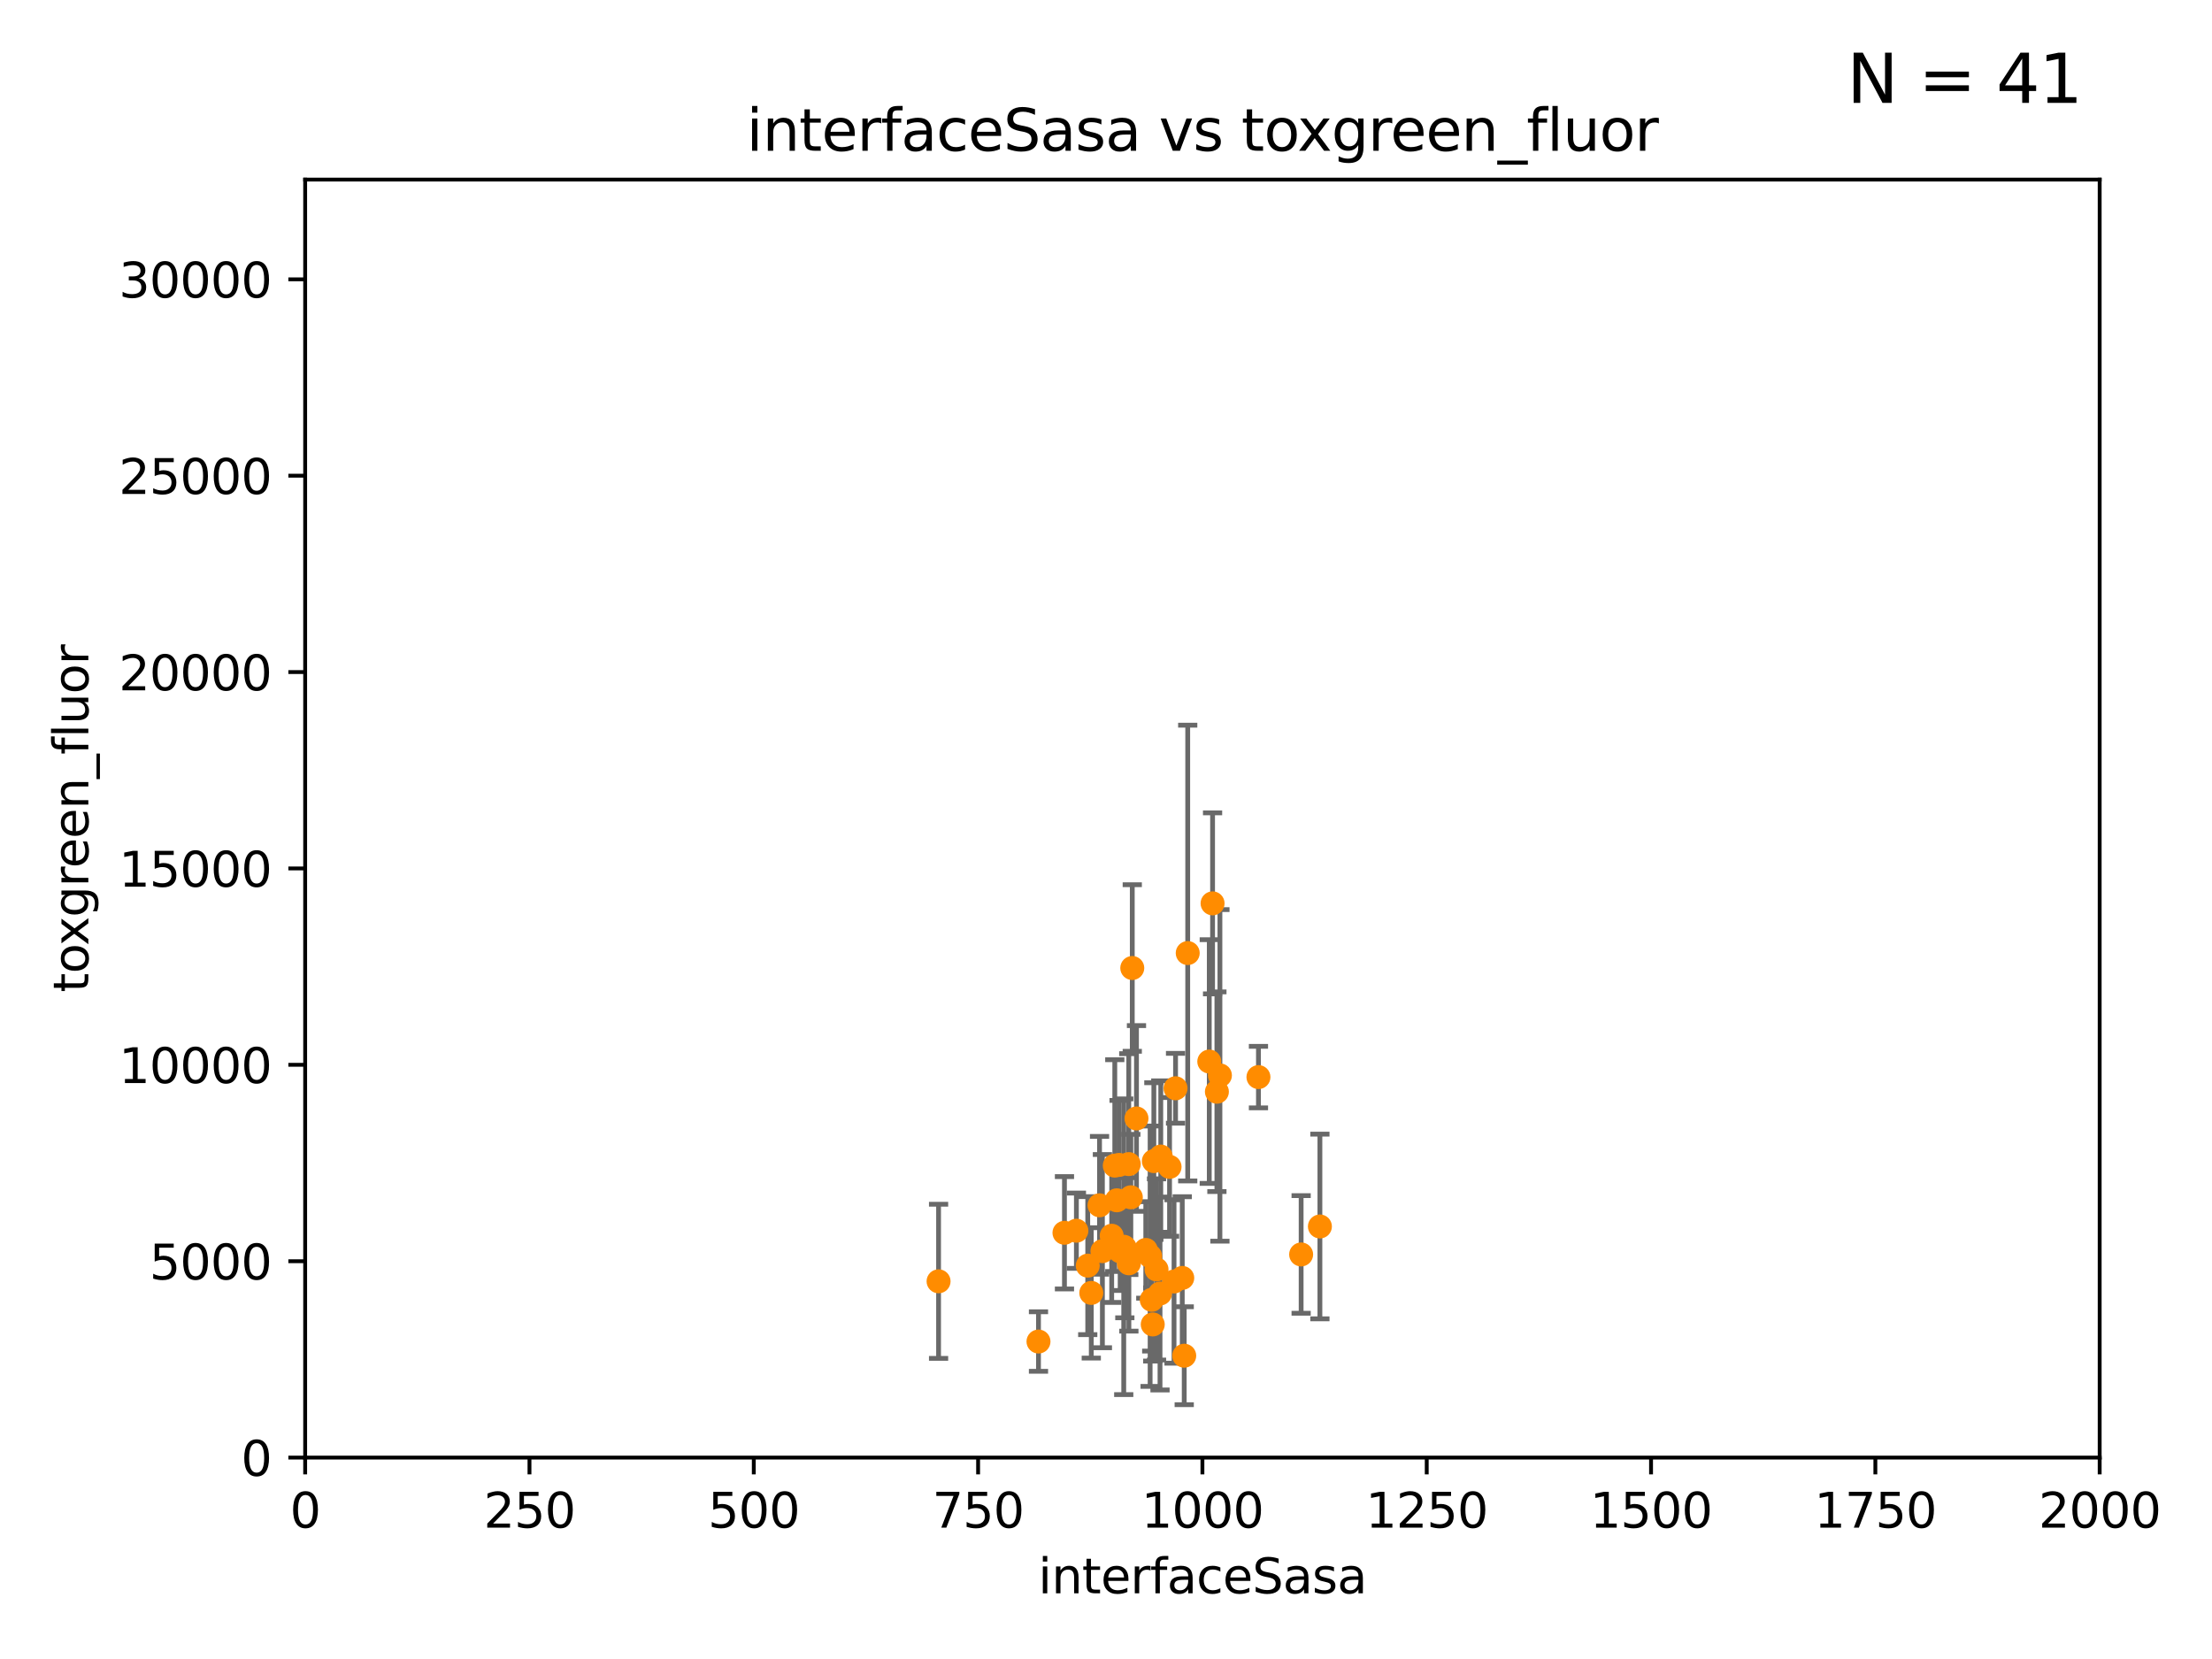 <?xml version="1.0" encoding="utf-8" standalone="no"?>
<!DOCTYPE svg PUBLIC "-//W3C//DTD SVG 1.1//EN"
  "http://www.w3.org/Graphics/SVG/1.1/DTD/svg11.dtd">
<svg xmlns:xlink="http://www.w3.org/1999/xlink" width="460.8pt" height="345.6pt" viewBox="0 0 460.8 345.6" xmlns="http://www.w3.org/2000/svg" version="1.1">
 <defs>
  <style type="text/css">*{stroke-linejoin: round; stroke-linecap: butt}</style>
 </defs>
 <g id="figure_1">
  <g id="patch_1">
   <path d="M 0 345.6 
L 460.8 345.6 
L 460.8 0 
L 0 0 
z
" style="fill: #ffffff"/>
  </g>
  <g id="axes_1">
   <g id="patch_2">
    <path d="M 63.571 303.64 
L 437.4 303.64 
L 437.4 37.411 
L 63.571 37.411 
z
" style="fill: #ffffff"/>
   </g>
   <g id="PathCollection_1">
    <defs>
     <path id="m99c2d01b19" d="M 0 1.118 
C 0.297 1.118 0.581 1 0.791 0.791 
C 1 0.581 1.118 0.297 1.118 0 
C 1.118 -0.297 1 -0.581 0.791 -0.791 
C 0.581 -1 0.297 -1.118 0 -1.118 
C -0.297 -1.118 -0.581 -1 -0.791 -0.791 
C -1 -0.581 -1.118 -0.297 -1.118 0 
C -1.118 0.297 -1 0.581 -0.791 0.791 
C -0.581 1 -0.297 1.118 0 1.118 
z
" style="stroke: #ff8c00"/>
    </defs>
    <g clip-path="url(#p5c91171ebe)">
     <use xlink:href="#m99c2d01b19" x="251.914" y="221.138" style="fill: #ff8c00; stroke: #ff8c00"/>
     <use xlink:href="#m99c2d01b19" x="252.601" y="188.186" style="fill: #ff8c00; stroke: #ff8c00"/>
     <use xlink:href="#m99c2d01b19" x="262.158" y="224.378" style="fill: #ff8c00; stroke: #ff8c00"/>
     <use xlink:href="#m99c2d01b19" x="253.502" y="227.428" style="fill: #ff8c00; stroke: #ff8c00"/>
     <use xlink:href="#m99c2d01b19" x="239.927" y="270.774" style="fill: #ff8c00; stroke: #ff8c00"/>
     <use xlink:href="#m99c2d01b19" x="274.96" y="255.496" style="fill: #ff8c00; stroke: #ff8c00"/>
     <use xlink:href="#m99c2d01b19" x="240.927" y="264.447" style="fill: #ff8c00; stroke: #ff8c00"/>
     <use xlink:href="#m99c2d01b19" x="231.587" y="257.429" style="fill: #ff8c00; stroke: #ff8c00"/>
     <use xlink:href="#m99c2d01b19" x="254.132" y="224.02" style="fill: #ff8c00; stroke: #ff8c00"/>
     <use xlink:href="#m99c2d01b19" x="235.144" y="242.503" style="fill: #ff8c00; stroke: #ff8c00"/>
     <use xlink:href="#m99c2d01b19" x="241.811" y="240.932" style="fill: #ff8c00; stroke: #ff8c00"/>
     <use xlink:href="#m99c2d01b19" x="271.05" y="261.324" style="fill: #ff8c00; stroke: #ff8c00"/>
     <use xlink:href="#m99c2d01b19" x="235.873" y="201.654" style="fill: #ff8c00; stroke: #ff8c00"/>
     <use xlink:href="#m99c2d01b19" x="232.23" y="242.817" style="fill: #ff8c00; stroke: #ff8c00"/>
     <use xlink:href="#m99c2d01b19" x="244.574" y="266.957" style="fill: #ff8c00; stroke: #ff8c00"/>
     <use xlink:href="#m99c2d01b19" x="235.166" y="263.17" style="fill: #ff8c00; stroke: #ff8c00"/>
     <use xlink:href="#m99c2d01b19" x="243.641" y="243.083" style="fill: #ff8c00; stroke: #ff8c00"/>
     <use xlink:href="#m99c2d01b19" x="240.368" y="241.878" style="fill: #ff8c00; stroke: #ff8c00"/>
     <use xlink:href="#m99c2d01b19" x="247.424" y="198.54" style="fill: #ff8c00; stroke: #ff8c00"/>
     <use xlink:href="#m99c2d01b19" x="224.234" y="256.379" style="fill: #ff8c00; stroke: #ff8c00"/>
     <use xlink:href="#m99c2d01b19" x="229.65" y="260.633" style="fill: #ff8c00; stroke: #ff8c00"/>
     <use xlink:href="#m99c2d01b19" x="244.889" y="226.707" style="fill: #ff8c00; stroke: #ff8c00"/>
     <use xlink:href="#m99c2d01b19" x="233.351" y="260.67" style="fill: #ff8c00; stroke: #ff8c00"/>
     <use xlink:href="#m99c2d01b19" x="246.695" y="282.418" style="fill: #ff8c00; stroke: #ff8c00"/>
     <use xlink:href="#m99c2d01b19" x="216.336" y="279.466" style="fill: #ff8c00; stroke: #ff8c00"/>
     <use xlink:href="#m99c2d01b19" x="234.095" y="259.72" style="fill: #ff8c00; stroke: #ff8c00"/>
     <use xlink:href="#m99c2d01b19" x="221.748" y="256.811" style="fill: #ff8c00; stroke: #ff8c00"/>
     <use xlink:href="#m99c2d01b19" x="241.652" y="269.465" style="fill: #ff8c00; stroke: #ff8c00"/>
     <use xlink:href="#m99c2d01b19" x="233.125" y="242.674" style="fill: #ff8c00; stroke: #ff8c00"/>
     <use xlink:href="#m99c2d01b19" x="227.334" y="269.336" style="fill: #ff8c00; stroke: #ff8c00"/>
     <use xlink:href="#m99c2d01b19" x="229.054" y="251.088" style="fill: #ff8c00; stroke: #ff8c00"/>
     <use xlink:href="#m99c2d01b19" x="234.323" y="259.928" style="fill: #ff8c00; stroke: #ff8c00"/>
     <use xlink:href="#m99c2d01b19" x="195.522" y="266.92" style="fill: #ff8c00; stroke: #ff8c00"/>
     <use xlink:href="#m99c2d01b19" x="236.749" y="232.994" style="fill: #ff8c00; stroke: #ff8c00"/>
     <use xlink:href="#m99c2d01b19" x="226.596" y="263.655" style="fill: #ff8c00; stroke: #ff8c00"/>
     <use xlink:href="#m99c2d01b19" x="246.284" y="266.214" style="fill: #ff8c00; stroke: #ff8c00"/>
     <use xlink:href="#m99c2d01b19" x="232.654" y="250.045" style="fill: #ff8c00; stroke: #ff8c00"/>
     <use xlink:href="#m99c2d01b19" x="238.688" y="260.382" style="fill: #ff8c00; stroke: #ff8c00"/>
     <use xlink:href="#m99c2d01b19" x="240.138" y="275.905" style="fill: #ff8c00; stroke: #ff8c00"/>
     <use xlink:href="#m99c2d01b19" x="239.592" y="261.688" style="fill: #ff8c00; stroke: #ff8c00"/>
     <use xlink:href="#m99c2d01b19" x="235.574" y="249.418" style="fill: #ff8c00; stroke: #ff8c00"/>
    </g>
   </g>
   <g id="matplotlib.axis_1">
    <g id="xtick_1">
     <g id="line2d_1">
      <defs>
       <path id="m9bc444adbe" d="M 0 0 
L 0 3.5 
" style="stroke: #000000; stroke-width: 0.8"/>
      </defs>
      <g>
       <use xlink:href="#m9bc444adbe" x="63.571" y="303.64" style="stroke: #000000; stroke-width: 0.8"/>
      </g>
     </g>
     <g id="text_1">
      <!-- 0 -->
      <g transform="translate(60.39 318.238)scale(0.1 -0.1)">
       <defs>
        <path id="DejaVuSans-30" d="M 2034 4250 
Q 1547 4250 1301 3770 
Q 1056 3291 1056 2328 
Q 1056 1369 1301 889 
Q 1547 409 2034 409 
Q 2525 409 2770 889 
Q 3016 1369 3016 2328 
Q 3016 3291 2770 3770 
Q 2525 4250 2034 4250 
z
M 2034 4750 
Q 2819 4750 3233 4129 
Q 3647 3509 3647 2328 
Q 3647 1150 3233 529 
Q 2819 -91 2034 -91 
Q 1250 -91 836 529 
Q 422 1150 422 2328 
Q 422 3509 836 4129 
Q 1250 4750 2034 4750 
z
" transform="scale(0.016)"/>
       </defs>
       <use xlink:href="#DejaVuSans-30"/>
      </g>
     </g>
    </g>
    <g id="xtick_2">
     <g id="line2d_2">
      <g>
       <use xlink:href="#m9bc444adbe" x="110.3" y="303.64" style="stroke: #000000; stroke-width: 0.8"/>
      </g>
     </g>
     <g id="text_2">
      <!-- 250 -->
      <g transform="translate(100.756 318.238)scale(0.1 -0.1)">
       <defs>
        <path id="DejaVuSans-32" d="M 1228 531 
L 3431 531 
L 3431 0 
L 469 0 
L 469 531 
Q 828 903 1448 1529 
Q 2069 2156 2228 2338 
Q 2531 2678 2651 2914 
Q 2772 3150 2772 3378 
Q 2772 3750 2511 3984 
Q 2250 4219 1831 4219 
Q 1534 4219 1204 4116 
Q 875 4013 500 3803 
L 500 4441 
Q 881 4594 1212 4672 
Q 1544 4750 1819 4750 
Q 2544 4750 2975 4387 
Q 3406 4025 3406 3419 
Q 3406 3131 3298 2873 
Q 3191 2616 2906 2266 
Q 2828 2175 2409 1742 
Q 1991 1309 1228 531 
z
" transform="scale(0.016)"/>
        <path id="DejaVuSans-35" d="M 691 4666 
L 3169 4666 
L 3169 4134 
L 1269 4134 
L 1269 2991 
Q 1406 3038 1543 3061 
Q 1681 3084 1819 3084 
Q 2600 3084 3056 2656 
Q 3513 2228 3513 1497 
Q 3513 744 3044 326 
Q 2575 -91 1722 -91 
Q 1428 -91 1123 -41 
Q 819 9 494 109 
L 494 744 
Q 775 591 1075 516 
Q 1375 441 1709 441 
Q 2250 441 2565 725 
Q 2881 1009 2881 1497 
Q 2881 1984 2565 2268 
Q 2250 2553 1709 2553 
Q 1456 2553 1204 2497 
Q 953 2441 691 2322 
L 691 4666 
z
" transform="scale(0.016)"/>
       </defs>
       <use xlink:href="#DejaVuSans-32"/>
       <use xlink:href="#DejaVuSans-35" x="63.623"/>
       <use xlink:href="#DejaVuSans-30" x="127.246"/>
      </g>
     </g>
    </g>
    <g id="xtick_3">
     <g id="line2d_3">
      <g>
       <use xlink:href="#m9bc444adbe" x="157.028" y="303.64" style="stroke: #000000; stroke-width: 0.8"/>
      </g>
     </g>
     <g id="text_3">
      <!-- 500 -->
      <g transform="translate(147.485 318.238)scale(0.1 -0.1)">
       <use xlink:href="#DejaVuSans-35"/>
       <use xlink:href="#DejaVuSans-30" x="63.623"/>
       <use xlink:href="#DejaVuSans-30" x="127.246"/>
      </g>
     </g>
    </g>
    <g id="xtick_4">
     <g id="line2d_4">
      <g>
       <use xlink:href="#m9bc444adbe" x="203.757" y="303.64" style="stroke: #000000; stroke-width: 0.8"/>
      </g>
     </g>
     <g id="text_4">
      <!-- 750 -->
      <g transform="translate(194.213 318.238)scale(0.1 -0.1)">
       <defs>
        <path id="DejaVuSans-37" d="M 525 4666 
L 3525 4666 
L 3525 4397 
L 1831 0 
L 1172 0 
L 2766 4134 
L 525 4134 
L 525 4666 
z
" transform="scale(0.016)"/>
       </defs>
       <use xlink:href="#DejaVuSans-37"/>
       <use xlink:href="#DejaVuSans-35" x="63.623"/>
       <use xlink:href="#DejaVuSans-30" x="127.246"/>
      </g>
     </g>
    </g>
    <g id="xtick_5">
     <g id="line2d_5">
      <g>
       <use xlink:href="#m9bc444adbe" x="250.486" y="303.64" style="stroke: #000000; stroke-width: 0.8"/>
      </g>
     </g>
     <g id="text_5">
      <!-- 1000 -->
      <g transform="translate(237.761 318.238)scale(0.1 -0.1)">
       <defs>
        <path id="DejaVuSans-31" d="M 794 531 
L 1825 531 
L 1825 4091 
L 703 3866 
L 703 4441 
L 1819 4666 
L 2450 4666 
L 2450 531 
L 3481 531 
L 3481 0 
L 794 0 
L 794 531 
z
" transform="scale(0.016)"/>
       </defs>
       <use xlink:href="#DejaVuSans-31"/>
       <use xlink:href="#DejaVuSans-30" x="63.623"/>
       <use xlink:href="#DejaVuSans-30" x="127.246"/>
       <use xlink:href="#DejaVuSans-30" x="190.869"/>
      </g>
     </g>
    </g>
    <g id="xtick_6">
     <g id="line2d_6">
      <g>
       <use xlink:href="#m9bc444adbe" x="297.214" y="303.64" style="stroke: #000000; stroke-width: 0.8"/>
      </g>
     </g>
     <g id="text_6">
      <!-- 1250 -->
      <g transform="translate(284.489 318.238)scale(0.1 -0.1)">
       <use xlink:href="#DejaVuSans-31"/>
       <use xlink:href="#DejaVuSans-32" x="63.623"/>
       <use xlink:href="#DejaVuSans-35" x="127.246"/>
       <use xlink:href="#DejaVuSans-30" x="190.869"/>
      </g>
     </g>
    </g>
    <g id="xtick_7">
     <g id="line2d_7">
      <g>
       <use xlink:href="#m9bc444adbe" x="343.943" y="303.64" style="stroke: #000000; stroke-width: 0.8"/>
      </g>
     </g>
     <g id="text_7">
      <!-- 1500 -->
      <g transform="translate(331.218 318.238)scale(0.1 -0.1)">
       <use xlink:href="#DejaVuSans-31"/>
       <use xlink:href="#DejaVuSans-35" x="63.623"/>
       <use xlink:href="#DejaVuSans-30" x="127.246"/>
       <use xlink:href="#DejaVuSans-30" x="190.869"/>
      </g>
     </g>
    </g>
    <g id="xtick_8">
     <g id="line2d_8">
      <g>
       <use xlink:href="#m9bc444adbe" x="390.671" y="303.64" style="stroke: #000000; stroke-width: 0.8"/>
      </g>
     </g>
     <g id="text_8">
      <!-- 1750 -->
      <g transform="translate(377.946 318.238)scale(0.1 -0.1)">
       <use xlink:href="#DejaVuSans-31"/>
       <use xlink:href="#DejaVuSans-37" x="63.623"/>
       <use xlink:href="#DejaVuSans-35" x="127.246"/>
       <use xlink:href="#DejaVuSans-30" x="190.869"/>
      </g>
     </g>
    </g>
    <g id="xtick_9">
     <g id="line2d_9">
      <g>
       <use xlink:href="#m9bc444adbe" x="437.4" y="303.64" style="stroke: #000000; stroke-width: 0.8"/>
      </g>
     </g>
     <g id="text_9">
      <!-- 2000 -->
      <g transform="translate(424.675 318.238)scale(0.1 -0.1)">
       <use xlink:href="#DejaVuSans-32"/>
       <use xlink:href="#DejaVuSans-30" x="63.623"/>
       <use xlink:href="#DejaVuSans-30" x="127.246"/>
       <use xlink:href="#DejaVuSans-30" x="190.869"/>
      </g>
     </g>
    </g>
    <g id="text_10">
     <!-- interfaceSasa -->
     <g transform="translate(216.279 331.917)scale(0.1 -0.1)">
      <defs>
       <path id="DejaVuSans-69" d="M 603 3500 
L 1178 3500 
L 1178 0 
L 603 0 
L 603 3500 
z
M 603 4863 
L 1178 4863 
L 1178 4134 
L 603 4134 
L 603 4863 
z
" transform="scale(0.016)"/>
       <path id="DejaVuSans-6e" d="M 3513 2113 
L 3513 0 
L 2938 0 
L 2938 2094 
Q 2938 2591 2744 2837 
Q 2550 3084 2163 3084 
Q 1697 3084 1428 2787 
Q 1159 2491 1159 1978 
L 1159 0 
L 581 0 
L 581 3500 
L 1159 3500 
L 1159 2956 
Q 1366 3272 1645 3428 
Q 1925 3584 2291 3584 
Q 2894 3584 3203 3211 
Q 3513 2838 3513 2113 
z
" transform="scale(0.016)"/>
       <path id="DejaVuSans-74" d="M 1172 4494 
L 1172 3500 
L 2356 3500 
L 2356 3053 
L 1172 3053 
L 1172 1153 
Q 1172 725 1289 603 
Q 1406 481 1766 481 
L 2356 481 
L 2356 0 
L 1766 0 
Q 1100 0 847 248 
Q 594 497 594 1153 
L 594 3053 
L 172 3053 
L 172 3500 
L 594 3500 
L 594 4494 
L 1172 4494 
z
" transform="scale(0.016)"/>
       <path id="DejaVuSans-65" d="M 3597 1894 
L 3597 1613 
L 953 1613 
Q 991 1019 1311 708 
Q 1631 397 2203 397 
Q 2534 397 2845 478 
Q 3156 559 3463 722 
L 3463 178 
Q 3153 47 2828 -22 
Q 2503 -91 2169 -91 
Q 1331 -91 842 396 
Q 353 884 353 1716 
Q 353 2575 817 3079 
Q 1281 3584 2069 3584 
Q 2775 3584 3186 3129 
Q 3597 2675 3597 1894 
z
M 3022 2063 
Q 3016 2534 2758 2815 
Q 2500 3097 2075 3097 
Q 1594 3097 1305 2825 
Q 1016 2553 972 2059 
L 3022 2063 
z
" transform="scale(0.016)"/>
       <path id="DejaVuSans-72" d="M 2631 2963 
Q 2534 3019 2420 3045 
Q 2306 3072 2169 3072 
Q 1681 3072 1420 2755 
Q 1159 2438 1159 1844 
L 1159 0 
L 581 0 
L 581 3500 
L 1159 3500 
L 1159 2956 
Q 1341 3275 1631 3429 
Q 1922 3584 2338 3584 
Q 2397 3584 2469 3576 
Q 2541 3569 2628 3553 
L 2631 2963 
z
" transform="scale(0.016)"/>
       <path id="DejaVuSans-66" d="M 2375 4863 
L 2375 4384 
L 1825 4384 
Q 1516 4384 1395 4259 
Q 1275 4134 1275 3809 
L 1275 3500 
L 2222 3500 
L 2222 3053 
L 1275 3053 
L 1275 0 
L 697 0 
L 697 3053 
L 147 3053 
L 147 3500 
L 697 3500 
L 697 3744 
Q 697 4328 969 4595 
Q 1241 4863 1831 4863 
L 2375 4863 
z
" transform="scale(0.016)"/>
       <path id="DejaVuSans-61" d="M 2194 1759 
Q 1497 1759 1228 1600 
Q 959 1441 959 1056 
Q 959 750 1161 570 
Q 1363 391 1709 391 
Q 2188 391 2477 730 
Q 2766 1069 2766 1631 
L 2766 1759 
L 2194 1759 
z
M 3341 1997 
L 3341 0 
L 2766 0 
L 2766 531 
Q 2569 213 2275 61 
Q 1981 -91 1556 -91 
Q 1019 -91 701 211 
Q 384 513 384 1019 
Q 384 1609 779 1909 
Q 1175 2209 1959 2209 
L 2766 2209 
L 2766 2266 
Q 2766 2663 2505 2880 
Q 2244 3097 1772 3097 
Q 1472 3097 1187 3025 
Q 903 2953 641 2809 
L 641 3341 
Q 956 3463 1253 3523 
Q 1550 3584 1831 3584 
Q 2591 3584 2966 3190 
Q 3341 2797 3341 1997 
z
" transform="scale(0.016)"/>
       <path id="DejaVuSans-63" d="M 3122 3366 
L 3122 2828 
Q 2878 2963 2633 3030 
Q 2388 3097 2138 3097 
Q 1578 3097 1268 2742 
Q 959 2388 959 1747 
Q 959 1106 1268 751 
Q 1578 397 2138 397 
Q 2388 397 2633 464 
Q 2878 531 3122 666 
L 3122 134 
Q 2881 22 2623 -34 
Q 2366 -91 2075 -91 
Q 1284 -91 818 406 
Q 353 903 353 1747 
Q 353 2603 823 3093 
Q 1294 3584 2113 3584 
Q 2378 3584 2631 3529 
Q 2884 3475 3122 3366 
z
" transform="scale(0.016)"/>
       <path id="DejaVuSans-53" d="M 3425 4513 
L 3425 3897 
Q 3066 4069 2747 4153 
Q 2428 4238 2131 4238 
Q 1616 4238 1336 4038 
Q 1056 3838 1056 3469 
Q 1056 3159 1242 3001 
Q 1428 2844 1947 2747 
L 2328 2669 
Q 3034 2534 3370 2195 
Q 3706 1856 3706 1288 
Q 3706 609 3251 259 
Q 2797 -91 1919 -91 
Q 1588 -91 1214 -16 
Q 841 59 441 206 
L 441 856 
Q 825 641 1194 531 
Q 1563 422 1919 422 
Q 2459 422 2753 634 
Q 3047 847 3047 1241 
Q 3047 1584 2836 1778 
Q 2625 1972 2144 2069 
L 1759 2144 
Q 1053 2284 737 2584 
Q 422 2884 422 3419 
Q 422 4038 858 4394 
Q 1294 4750 2059 4750 
Q 2388 4750 2728 4690 
Q 3069 4631 3425 4513 
z
" transform="scale(0.016)"/>
       <path id="DejaVuSans-73" d="M 2834 3397 
L 2834 2853 
Q 2591 2978 2328 3040 
Q 2066 3103 1784 3103 
Q 1356 3103 1142 2972 
Q 928 2841 928 2578 
Q 928 2378 1081 2264 
Q 1234 2150 1697 2047 
L 1894 2003 
Q 2506 1872 2764 1633 
Q 3022 1394 3022 966 
Q 3022 478 2636 193 
Q 2250 -91 1575 -91 
Q 1294 -91 989 -36 
Q 684 19 347 128 
L 347 722 
Q 666 556 975 473 
Q 1284 391 1588 391 
Q 1994 391 2212 530 
Q 2431 669 2431 922 
Q 2431 1156 2273 1281 
Q 2116 1406 1581 1522 
L 1381 1569 
Q 847 1681 609 1914 
Q 372 2147 372 2553 
Q 372 3047 722 3315 
Q 1072 3584 1716 3584 
Q 2034 3584 2315 3537 
Q 2597 3491 2834 3397 
z
" transform="scale(0.016)"/>
      </defs>
      <use xlink:href="#DejaVuSans-69"/>
      <use xlink:href="#DejaVuSans-6e" x="27.783"/>
      <use xlink:href="#DejaVuSans-74" x="91.162"/>
      <use xlink:href="#DejaVuSans-65" x="130.371"/>
      <use xlink:href="#DejaVuSans-72" x="191.895"/>
      <use xlink:href="#DejaVuSans-66" x="233.008"/>
      <use xlink:href="#DejaVuSans-61" x="268.213"/>
      <use xlink:href="#DejaVuSans-63" x="329.492"/>
      <use xlink:href="#DejaVuSans-65" x="384.473"/>
      <use xlink:href="#DejaVuSans-53" x="445.996"/>
      <use xlink:href="#DejaVuSans-61" x="509.473"/>
      <use xlink:href="#DejaVuSans-73" x="570.752"/>
      <use xlink:href="#DejaVuSans-61" x="622.852"/>
     </g>
    </g>
   </g>
   <g id="matplotlib.axis_2">
    <g id="ytick_1">
     <g id="line2d_10">
      <defs>
       <path id="m495d937b78" d="M 0 0 
L -3.5 0 
" style="stroke: #000000; stroke-width: 0.8"/>
      </defs>
      <g>
       <use xlink:href="#m495d937b78" x="63.571" y="303.64" style="stroke: #000000; stroke-width: 0.8"/>
      </g>
     </g>
     <g id="text_11">
      <!-- 0 -->
      <g transform="translate(50.209 307.439)scale(0.1 -0.1)">
       <use xlink:href="#DejaVuSans-30"/>
      </g>
     </g>
    </g>
    <g id="ytick_2">
     <g id="line2d_11">
      <g>
       <use xlink:href="#m495d937b78" x="63.571" y="262.731" style="stroke: #000000; stroke-width: 0.8"/>
      </g>
     </g>
     <g id="text_12">
      <!-- 5000 -->
      <g transform="translate(31.121 266.53)scale(0.1 -0.1)">
       <use xlink:href="#DejaVuSans-35"/>
       <use xlink:href="#DejaVuSans-30" x="63.623"/>
       <use xlink:href="#DejaVuSans-30" x="127.246"/>
       <use xlink:href="#DejaVuSans-30" x="190.869"/>
      </g>
     </g>
    </g>
    <g id="ytick_3">
     <g id="line2d_12">
      <g>
       <use xlink:href="#m495d937b78" x="63.571" y="221.822" style="stroke: #000000; stroke-width: 0.8"/>
      </g>
     </g>
     <g id="text_13">
      <!-- 10000 -->
      <g transform="translate(24.759 225.621)scale(0.1 -0.1)">
       <use xlink:href="#DejaVuSans-31"/>
       <use xlink:href="#DejaVuSans-30" x="63.623"/>
       <use xlink:href="#DejaVuSans-30" x="127.246"/>
       <use xlink:href="#DejaVuSans-30" x="190.869"/>
       <use xlink:href="#DejaVuSans-30" x="254.492"/>
      </g>
     </g>
    </g>
    <g id="ytick_4">
     <g id="line2d_13">
      <g>
       <use xlink:href="#m495d937b78" x="63.571" y="180.913" style="stroke: #000000; stroke-width: 0.8"/>
      </g>
     </g>
     <g id="text_14">
      <!-- 15000 -->
      <g transform="translate(24.759 184.712)scale(0.1 -0.1)">
       <use xlink:href="#DejaVuSans-31"/>
       <use xlink:href="#DejaVuSans-35" x="63.623"/>
       <use xlink:href="#DejaVuSans-30" x="127.246"/>
       <use xlink:href="#DejaVuSans-30" x="190.869"/>
       <use xlink:href="#DejaVuSans-30" x="254.492"/>
      </g>
     </g>
    </g>
    <g id="ytick_5">
     <g id="line2d_14">
      <g>
       <use xlink:href="#m495d937b78" x="63.571" y="140.004" style="stroke: #000000; stroke-width: 0.8"/>
      </g>
     </g>
     <g id="text_15">
      <!-- 20000 -->
      <g transform="translate(24.759 143.803)scale(0.1 -0.1)">
       <use xlink:href="#DejaVuSans-32"/>
       <use xlink:href="#DejaVuSans-30" x="63.623"/>
       <use xlink:href="#DejaVuSans-30" x="127.246"/>
       <use xlink:href="#DejaVuSans-30" x="190.869"/>
       <use xlink:href="#DejaVuSans-30" x="254.492"/>
      </g>
     </g>
    </g>
    <g id="ytick_6">
     <g id="line2d_15">
      <g>
       <use xlink:href="#m495d937b78" x="63.571" y="99.095" style="stroke: #000000; stroke-width: 0.8"/>
      </g>
     </g>
     <g id="text_16">
      <!-- 25000 -->
      <g transform="translate(24.759 102.894)scale(0.1 -0.1)">
       <use xlink:href="#DejaVuSans-32"/>
       <use xlink:href="#DejaVuSans-35" x="63.623"/>
       <use xlink:href="#DejaVuSans-30" x="127.246"/>
       <use xlink:href="#DejaVuSans-30" x="190.869"/>
       <use xlink:href="#DejaVuSans-30" x="254.492"/>
      </g>
     </g>
    </g>
    <g id="ytick_7">
     <g id="line2d_16">
      <g>
       <use xlink:href="#m495d937b78" x="63.571" y="58.186" style="stroke: #000000; stroke-width: 0.8"/>
      </g>
     </g>
     <g id="text_17">
      <!-- 30000 -->
      <g transform="translate(24.759 61.985)scale(0.1 -0.1)">
       <defs>
        <path id="DejaVuSans-33" d="M 2597 2516 
Q 3050 2419 3304 2112 
Q 3559 1806 3559 1356 
Q 3559 666 3084 287 
Q 2609 -91 1734 -91 
Q 1441 -91 1130 -33 
Q 819 25 488 141 
L 488 750 
Q 750 597 1062 519 
Q 1375 441 1716 441 
Q 2309 441 2620 675 
Q 2931 909 2931 1356 
Q 2931 1769 2642 2001 
Q 2353 2234 1838 2234 
L 1294 2234 
L 1294 2753 
L 1863 2753 
Q 2328 2753 2575 2939 
Q 2822 3125 2822 3475 
Q 2822 3834 2567 4026 
Q 2313 4219 1838 4219 
Q 1578 4219 1281 4162 
Q 984 4106 628 3988 
L 628 4550 
Q 988 4650 1302 4700 
Q 1616 4750 1894 4750 
Q 2613 4750 3031 4423 
Q 3450 4097 3450 3541 
Q 3450 3153 3228 2886 
Q 3006 2619 2597 2516 
z
" transform="scale(0.016)"/>
       </defs>
       <use xlink:href="#DejaVuSans-33"/>
       <use xlink:href="#DejaVuSans-30" x="63.623"/>
       <use xlink:href="#DejaVuSans-30" x="127.246"/>
       <use xlink:href="#DejaVuSans-30" x="190.869"/>
       <use xlink:href="#DejaVuSans-30" x="254.492"/>
      </g>
     </g>
    </g>
    <g id="text_18">
     <!-- toxgreen_fluor -->
     <g transform="translate(18.401 206.72)rotate(-90)scale(0.1 -0.1)">
      <defs>
       <path id="DejaVuSans-6f" d="M 1959 3097 
Q 1497 3097 1228 2736 
Q 959 2375 959 1747 
Q 959 1119 1226 758 
Q 1494 397 1959 397 
Q 2419 397 2687 759 
Q 2956 1122 2956 1747 
Q 2956 2369 2687 2733 
Q 2419 3097 1959 3097 
z
M 1959 3584 
Q 2709 3584 3137 3096 
Q 3566 2609 3566 1747 
Q 3566 888 3137 398 
Q 2709 -91 1959 -91 
Q 1206 -91 779 398 
Q 353 888 353 1747 
Q 353 2609 779 3096 
Q 1206 3584 1959 3584 
z
" transform="scale(0.016)"/>
       <path id="DejaVuSans-78" d="M 3513 3500 
L 2247 1797 
L 3578 0 
L 2900 0 
L 1881 1375 
L 863 0 
L 184 0 
L 1544 1831 
L 300 3500 
L 978 3500 
L 1906 2253 
L 2834 3500 
L 3513 3500 
z
" transform="scale(0.016)"/>
       <path id="DejaVuSans-67" d="M 2906 1791 
Q 2906 2416 2648 2759 
Q 2391 3103 1925 3103 
Q 1463 3103 1205 2759 
Q 947 2416 947 1791 
Q 947 1169 1205 825 
Q 1463 481 1925 481 
Q 2391 481 2648 825 
Q 2906 1169 2906 1791 
z
M 3481 434 
Q 3481 -459 3084 -895 
Q 2688 -1331 1869 -1331 
Q 1566 -1331 1297 -1286 
Q 1028 -1241 775 -1147 
L 775 -588 
Q 1028 -725 1275 -790 
Q 1522 -856 1778 -856 
Q 2344 -856 2625 -561 
Q 2906 -266 2906 331 
L 2906 616 
Q 2728 306 2450 153 
Q 2172 0 1784 0 
Q 1141 0 747 490 
Q 353 981 353 1791 
Q 353 2603 747 3093 
Q 1141 3584 1784 3584 
Q 2172 3584 2450 3431 
Q 2728 3278 2906 2969 
L 2906 3500 
L 3481 3500 
L 3481 434 
z
" transform="scale(0.016)"/>
       <path id="DejaVuSans-5f" d="M 3263 -1063 
L 3263 -1509 
L -63 -1509 
L -63 -1063 
L 3263 -1063 
z
" transform="scale(0.016)"/>
       <path id="DejaVuSans-6c" d="M 603 4863 
L 1178 4863 
L 1178 0 
L 603 0 
L 603 4863 
z
" transform="scale(0.016)"/>
       <path id="DejaVuSans-75" d="M 544 1381 
L 544 3500 
L 1119 3500 
L 1119 1403 
Q 1119 906 1312 657 
Q 1506 409 1894 409 
Q 2359 409 2629 706 
Q 2900 1003 2900 1516 
L 2900 3500 
L 3475 3500 
L 3475 0 
L 2900 0 
L 2900 538 
Q 2691 219 2414 64 
Q 2138 -91 1772 -91 
Q 1169 -91 856 284 
Q 544 659 544 1381 
z
M 1991 3584 
L 1991 3584 
z
" transform="scale(0.016)"/>
      </defs>
      <use xlink:href="#DejaVuSans-74"/>
      <use xlink:href="#DejaVuSans-6f" x="39.209"/>
      <use xlink:href="#DejaVuSans-78" x="97.266"/>
      <use xlink:href="#DejaVuSans-67" x="156.445"/>
      <use xlink:href="#DejaVuSans-72" x="219.922"/>
      <use xlink:href="#DejaVuSans-65" x="258.785"/>
      <use xlink:href="#DejaVuSans-65" x="320.309"/>
      <use xlink:href="#DejaVuSans-6e" x="381.832"/>
      <use xlink:href="#DejaVuSans-5f" x="445.211"/>
      <use xlink:href="#DejaVuSans-66" x="495.211"/>
      <use xlink:href="#DejaVuSans-6c" x="530.416"/>
      <use xlink:href="#DejaVuSans-75" x="558.199"/>
      <use xlink:href="#DejaVuSans-6f" x="621.578"/>
      <use xlink:href="#DejaVuSans-72" x="682.76"/>
     </g>
    </g>
   </g>
   <g id="LineCollection_1">
    <path d="M 251.914 246.523 
L 251.914 195.753 
" clip-path="url(#p5c91171ebe)" style="fill: none; stroke: #696969"/>
    <path d="M 252.601 207.04 
L 252.601 169.332 
" clip-path="url(#p5c91171ebe)" style="fill: none; stroke: #696969"/>
    <path d="M 262.158 230.788 
L 262.158 217.969 
" clip-path="url(#p5c91171ebe)" style="fill: none; stroke: #696969"/>
    <path d="M 253.502 248.223 
L 253.502 206.633 
" clip-path="url(#p5c91171ebe)" style="fill: none; stroke: #696969"/>
    <path d="M 239.927 281.453 
L 239.927 260.096 
" clip-path="url(#p5c91171ebe)" style="fill: none; stroke: #696969"/>
    <path d="M 274.96 274.733 
L 274.96 236.259 
" clip-path="url(#p5c91171ebe)" style="fill: none; stroke: #696969"/>
    <path d="M 240.927 283.319 
L 240.927 245.575 
" clip-path="url(#p5c91171ebe)" style="fill: none; stroke: #696969"/>
    <path d="M 231.587 271.318 
L 231.587 243.54 
" clip-path="url(#p5c91171ebe)" style="fill: none; stroke: #696969"/>
    <path d="M 254.132 258.556 
L 254.132 189.484 
" clip-path="url(#p5c91171ebe)" style="fill: none; stroke: #696969"/>
    <path d="M 235.144 265.507 
L 235.144 219.5 
" clip-path="url(#p5c91171ebe)" style="fill: none; stroke: #696969"/>
    <path d="M 241.811 256.709 
L 241.811 225.156 
" clip-path="url(#p5c91171ebe)" style="fill: none; stroke: #696969"/>
    <path d="M 271.05 273.574 
L 271.05 249.073 
" clip-path="url(#p5c91171ebe)" style="fill: none; stroke: #696969"/>
    <path d="M 235.873 219.003 
L 235.873 184.305 
" clip-path="url(#p5c91171ebe)" style="fill: none; stroke: #696969"/>
    <path d="M 232.23 264.872 
L 232.23 220.762 
" clip-path="url(#p5c91171ebe)" style="fill: none; stroke: #696969"/>
    <path d="M 244.574 283.975 
L 244.574 249.939 
" clip-path="url(#p5c91171ebe)" style="fill: none; stroke: #696969"/>
    <path d="M 235.166 277.296 
L 235.166 249.044 
" clip-path="url(#p5c91171ebe)" style="fill: none; stroke: #696969"/>
    <path d="M 243.641 257.532 
L 243.641 228.634 
" clip-path="url(#p5c91171ebe)" style="fill: none; stroke: #696969"/>
    <path d="M 240.368 258.203 
L 240.368 225.553 
" clip-path="url(#p5c91171ebe)" style="fill: none; stroke: #696969"/>
    <path d="M 247.424 246.011 
L 247.424 151.069 
" clip-path="url(#p5c91171ebe)" style="fill: none; stroke: #696969"/>
    <path d="M 224.234 264.223 
L 224.234 248.535 
" clip-path="url(#p5c91171ebe)" style="fill: none; stroke: #696969"/>
    <path d="M 229.65 280.757 
L 229.65 240.51 
" clip-path="url(#p5c91171ebe)" style="fill: none; stroke: #696969"/>
    <path d="M 244.889 233.982 
L 244.889 219.432 
" clip-path="url(#p5c91171ebe)" style="fill: none; stroke: #696969"/>
    <path d="M 233.351 268.828 
L 233.351 252.512 
" clip-path="url(#p5c91171ebe)" style="fill: none; stroke: #696969"/>
    <path d="M 246.695 292.617 
L 246.695 272.22 
" clip-path="url(#p5c91171ebe)" style="fill: none; stroke: #696969"/>
    <path d="M 216.336 285.664 
L 216.336 273.267 
" clip-path="url(#p5c91171ebe)" style="fill: none; stroke: #696969"/>
    <path d="M 234.095 290.523 
L 234.095 228.918 
" clip-path="url(#p5c91171ebe)" style="fill: none; stroke: #696969"/>
    <path d="M 221.748 268.511 
L 221.748 245.11 
" clip-path="url(#p5c91171ebe)" style="fill: none; stroke: #696969"/>
    <path d="M 241.652 289.556 
L 241.652 249.374 
" clip-path="url(#p5c91171ebe)" style="fill: none; stroke: #696969"/>
    <path d="M 233.125 256.107 
L 233.125 229.241 
" clip-path="url(#p5c91171ebe)" style="fill: none; stroke: #696969"/>
    <path d="M 227.334 282.917 
L 227.334 255.755 
" clip-path="url(#p5c91171ebe)" style="fill: none; stroke: #696969"/>
    <path d="M 229.054 265.442 
L 229.054 236.733 
" clip-path="url(#p5c91171ebe)" style="fill: none; stroke: #696969"/>
    <path d="M 234.323 274.52 
L 234.323 245.335 
" clip-path="url(#p5c91171ebe)" style="fill: none; stroke: #696969"/>
    <path d="M 195.522 282.975 
L 195.522 250.865 
" clip-path="url(#p5c91171ebe)" style="fill: none; stroke: #696969"/>
    <path d="M 236.749 252.336 
L 236.749 213.651 
" clip-path="url(#p5c91171ebe)" style="fill: none; stroke: #696969"/>
    <path d="M 226.596 278.029 
L 226.596 249.281 
" clip-path="url(#p5c91171ebe)" style="fill: none; stroke: #696969"/>
    <path d="M 246.284 283.131 
L 246.284 249.297 
" clip-path="url(#p5c91171ebe)" style="fill: none; stroke: #696969"/>
    <path d="M 232.654 258.288 
L 232.654 241.802 
" clip-path="url(#p5c91171ebe)" style="fill: none; stroke: #696969"/>
    <path d="M 238.688 270.435 
L 238.688 250.33 
" clip-path="url(#p5c91171ebe)" style="fill: none; stroke: #696969"/>
    <path d="M 240.138 283.533 
L 240.138 268.277 
" clip-path="url(#p5c91171ebe)" style="fill: none; stroke: #696969"/>
    <path d="M 239.592 288.808 
L 239.592 234.568 
" clip-path="url(#p5c91171ebe)" style="fill: none; stroke: #696969"/>
    <path d="M 235.574 262.534 
L 235.574 236.301 
" clip-path="url(#p5c91171ebe)" style="fill: none; stroke: #696969"/>
   </g>
   <g id="line2d_17">
    <defs>
     <path id="m141d45aaee" d="M 2 0 
L -2 -0 
" style="stroke: #696969"/>
    </defs>
    <g clip-path="url(#p5c91171ebe)">
     <use xlink:href="#m141d45aaee" x="251.914" y="246.523" style="fill: #696969; stroke: #696969"/>
     <use xlink:href="#m141d45aaee" x="252.601" y="207.04" style="fill: #696969; stroke: #696969"/>
     <use xlink:href="#m141d45aaee" x="262.158" y="230.788" style="fill: #696969; stroke: #696969"/>
     <use xlink:href="#m141d45aaee" x="253.502" y="248.223" style="fill: #696969; stroke: #696969"/>
     <use xlink:href="#m141d45aaee" x="239.927" y="281.453" style="fill: #696969; stroke: #696969"/>
     <use xlink:href="#m141d45aaee" x="274.96" y="274.733" style="fill: #696969; stroke: #696969"/>
     <use xlink:href="#m141d45aaee" x="240.927" y="283.319" style="fill: #696969; stroke: #696969"/>
     <use xlink:href="#m141d45aaee" x="231.587" y="271.318" style="fill: #696969; stroke: #696969"/>
     <use xlink:href="#m141d45aaee" x="254.132" y="258.556" style="fill: #696969; stroke: #696969"/>
     <use xlink:href="#m141d45aaee" x="235.144" y="265.507" style="fill: #696969; stroke: #696969"/>
     <use xlink:href="#m141d45aaee" x="241.811" y="256.709" style="fill: #696969; stroke: #696969"/>
     <use xlink:href="#m141d45aaee" x="271.05" y="273.574" style="fill: #696969; stroke: #696969"/>
     <use xlink:href="#m141d45aaee" x="235.873" y="219.003" style="fill: #696969; stroke: #696969"/>
     <use xlink:href="#m141d45aaee" x="232.23" y="264.872" style="fill: #696969; stroke: #696969"/>
     <use xlink:href="#m141d45aaee" x="244.574" y="283.975" style="fill: #696969; stroke: #696969"/>
     <use xlink:href="#m141d45aaee" x="235.166" y="277.296" style="fill: #696969; stroke: #696969"/>
     <use xlink:href="#m141d45aaee" x="243.641" y="257.532" style="fill: #696969; stroke: #696969"/>
     <use xlink:href="#m141d45aaee" x="240.368" y="258.203" style="fill: #696969; stroke: #696969"/>
     <use xlink:href="#m141d45aaee" x="247.424" y="246.011" style="fill: #696969; stroke: #696969"/>
     <use xlink:href="#m141d45aaee" x="224.234" y="264.223" style="fill: #696969; stroke: #696969"/>
     <use xlink:href="#m141d45aaee" x="229.65" y="280.757" style="fill: #696969; stroke: #696969"/>
     <use xlink:href="#m141d45aaee" x="244.889" y="233.982" style="fill: #696969; stroke: #696969"/>
     <use xlink:href="#m141d45aaee" x="233.351" y="268.828" style="fill: #696969; stroke: #696969"/>
     <use xlink:href="#m141d45aaee" x="246.695" y="292.617" style="fill: #696969; stroke: #696969"/>
     <use xlink:href="#m141d45aaee" x="216.336" y="285.664" style="fill: #696969; stroke: #696969"/>
     <use xlink:href="#m141d45aaee" x="234.095" y="290.523" style="fill: #696969; stroke: #696969"/>
     <use xlink:href="#m141d45aaee" x="221.748" y="268.511" style="fill: #696969; stroke: #696969"/>
     <use xlink:href="#m141d45aaee" x="241.652" y="289.556" style="fill: #696969; stroke: #696969"/>
     <use xlink:href="#m141d45aaee" x="233.125" y="256.107" style="fill: #696969; stroke: #696969"/>
     <use xlink:href="#m141d45aaee" x="227.334" y="282.917" style="fill: #696969; stroke: #696969"/>
     <use xlink:href="#m141d45aaee" x="229.054" y="265.442" style="fill: #696969; stroke: #696969"/>
     <use xlink:href="#m141d45aaee" x="234.323" y="274.52" style="fill: #696969; stroke: #696969"/>
     <use xlink:href="#m141d45aaee" x="195.522" y="282.975" style="fill: #696969; stroke: #696969"/>
     <use xlink:href="#m141d45aaee" x="236.749" y="252.336" style="fill: #696969; stroke: #696969"/>
     <use xlink:href="#m141d45aaee" x="226.596" y="278.029" style="fill: #696969; stroke: #696969"/>
     <use xlink:href="#m141d45aaee" x="246.284" y="283.131" style="fill: #696969; stroke: #696969"/>
     <use xlink:href="#m141d45aaee" x="232.654" y="258.288" style="fill: #696969; stroke: #696969"/>
     <use xlink:href="#m141d45aaee" x="238.688" y="270.435" style="fill: #696969; stroke: #696969"/>
     <use xlink:href="#m141d45aaee" x="240.138" y="283.533" style="fill: #696969; stroke: #696969"/>
     <use xlink:href="#m141d45aaee" x="239.592" y="288.808" style="fill: #696969; stroke: #696969"/>
     <use xlink:href="#m141d45aaee" x="235.574" y="262.534" style="fill: #696969; stroke: #696969"/>
    </g>
   </g>
   <g id="line2d_18">
    <g clip-path="url(#p5c91171ebe)">
     <use xlink:href="#m141d45aaee" x="251.914" y="195.753" style="fill: #696969; stroke: #696969"/>
     <use xlink:href="#m141d45aaee" x="252.601" y="169.332" style="fill: #696969; stroke: #696969"/>
     <use xlink:href="#m141d45aaee" x="262.158" y="217.969" style="fill: #696969; stroke: #696969"/>
     <use xlink:href="#m141d45aaee" x="253.502" y="206.633" style="fill: #696969; stroke: #696969"/>
     <use xlink:href="#m141d45aaee" x="239.927" y="260.096" style="fill: #696969; stroke: #696969"/>
     <use xlink:href="#m141d45aaee" x="274.96" y="236.259" style="fill: #696969; stroke: #696969"/>
     <use xlink:href="#m141d45aaee" x="240.927" y="245.575" style="fill: #696969; stroke: #696969"/>
     <use xlink:href="#m141d45aaee" x="231.587" y="243.54" style="fill: #696969; stroke: #696969"/>
     <use xlink:href="#m141d45aaee" x="254.132" y="189.484" style="fill: #696969; stroke: #696969"/>
     <use xlink:href="#m141d45aaee" x="235.144" y="219.5" style="fill: #696969; stroke: #696969"/>
     <use xlink:href="#m141d45aaee" x="241.811" y="225.156" style="fill: #696969; stroke: #696969"/>
     <use xlink:href="#m141d45aaee" x="271.05" y="249.073" style="fill: #696969; stroke: #696969"/>
     <use xlink:href="#m141d45aaee" x="235.873" y="184.305" style="fill: #696969; stroke: #696969"/>
     <use xlink:href="#m141d45aaee" x="232.23" y="220.762" style="fill: #696969; stroke: #696969"/>
     <use xlink:href="#m141d45aaee" x="244.574" y="249.939" style="fill: #696969; stroke: #696969"/>
     <use xlink:href="#m141d45aaee" x="235.166" y="249.044" style="fill: #696969; stroke: #696969"/>
     <use xlink:href="#m141d45aaee" x="243.641" y="228.634" style="fill: #696969; stroke: #696969"/>
     <use xlink:href="#m141d45aaee" x="240.368" y="225.553" style="fill: #696969; stroke: #696969"/>
     <use xlink:href="#m141d45aaee" x="247.424" y="151.069" style="fill: #696969; stroke: #696969"/>
     <use xlink:href="#m141d45aaee" x="224.234" y="248.535" style="fill: #696969; stroke: #696969"/>
     <use xlink:href="#m141d45aaee" x="229.65" y="240.51" style="fill: #696969; stroke: #696969"/>
     <use xlink:href="#m141d45aaee" x="244.889" y="219.432" style="fill: #696969; stroke: #696969"/>
     <use xlink:href="#m141d45aaee" x="233.351" y="252.512" style="fill: #696969; stroke: #696969"/>
     <use xlink:href="#m141d45aaee" x="246.695" y="272.22" style="fill: #696969; stroke: #696969"/>
     <use xlink:href="#m141d45aaee" x="216.336" y="273.267" style="fill: #696969; stroke: #696969"/>
     <use xlink:href="#m141d45aaee" x="234.095" y="228.918" style="fill: #696969; stroke: #696969"/>
     <use xlink:href="#m141d45aaee" x="221.748" y="245.11" style="fill: #696969; stroke: #696969"/>
     <use xlink:href="#m141d45aaee" x="241.652" y="249.374" style="fill: #696969; stroke: #696969"/>
     <use xlink:href="#m141d45aaee" x="233.125" y="229.241" style="fill: #696969; stroke: #696969"/>
     <use xlink:href="#m141d45aaee" x="227.334" y="255.755" style="fill: #696969; stroke: #696969"/>
     <use xlink:href="#m141d45aaee" x="229.054" y="236.733" style="fill: #696969; stroke: #696969"/>
     <use xlink:href="#m141d45aaee" x="234.323" y="245.335" style="fill: #696969; stroke: #696969"/>
     <use xlink:href="#m141d45aaee" x="195.522" y="250.865" style="fill: #696969; stroke: #696969"/>
     <use xlink:href="#m141d45aaee" x="236.749" y="213.651" style="fill: #696969; stroke: #696969"/>
     <use xlink:href="#m141d45aaee" x="226.596" y="249.281" style="fill: #696969; stroke: #696969"/>
     <use xlink:href="#m141d45aaee" x="246.284" y="249.297" style="fill: #696969; stroke: #696969"/>
     <use xlink:href="#m141d45aaee" x="232.654" y="241.802" style="fill: #696969; stroke: #696969"/>
     <use xlink:href="#m141d45aaee" x="238.688" y="250.33" style="fill: #696969; stroke: #696969"/>
     <use xlink:href="#m141d45aaee" x="240.138" y="268.277" style="fill: #696969; stroke: #696969"/>
     <use xlink:href="#m141d45aaee" x="239.592" y="234.568" style="fill: #696969; stroke: #696969"/>
     <use xlink:href="#m141d45aaee" x="235.574" y="236.301" style="fill: #696969; stroke: #696969"/>
    </g>
   </g>
   <g id="line2d_19">
    <defs>
     <path id="mf2bc6226f5" d="M 0 2 
C 0.53 2 1.039 1.789 1.414 1.414 
C 1.789 1.039 2 0.53 2 0 
C 2 -0.53 1.789 -1.039 1.414 -1.414 
C 1.039 -1.789 0.53 -2 0 -2 
C -0.53 -2 -1.039 -1.789 -1.414 -1.414 
C -1.789 -1.039 -2 -0.53 -2 0 
C -2 0.53 -1.789 1.039 -1.414 1.414 
C -1.039 1.789 -0.53 2 0 2 
z
" style="stroke: #ff8c00"/>
    </defs>
    <g clip-path="url(#p5c91171ebe)">
     <use xlink:href="#mf2bc6226f5" x="251.914" y="221.138" style="fill: #ff8c00; stroke: #ff8c00"/>
     <use xlink:href="#mf2bc6226f5" x="252.601" y="188.186" style="fill: #ff8c00; stroke: #ff8c00"/>
     <use xlink:href="#mf2bc6226f5" x="262.158" y="224.378" style="fill: #ff8c00; stroke: #ff8c00"/>
     <use xlink:href="#mf2bc6226f5" x="253.502" y="227.428" style="fill: #ff8c00; stroke: #ff8c00"/>
     <use xlink:href="#mf2bc6226f5" x="239.927" y="270.774" style="fill: #ff8c00; stroke: #ff8c00"/>
     <use xlink:href="#mf2bc6226f5" x="274.96" y="255.496" style="fill: #ff8c00; stroke: #ff8c00"/>
     <use xlink:href="#mf2bc6226f5" x="240.927" y="264.447" style="fill: #ff8c00; stroke: #ff8c00"/>
     <use xlink:href="#mf2bc6226f5" x="231.587" y="257.429" style="fill: #ff8c00; stroke: #ff8c00"/>
     <use xlink:href="#mf2bc6226f5" x="254.132" y="224.02" style="fill: #ff8c00; stroke: #ff8c00"/>
     <use xlink:href="#mf2bc6226f5" x="235.144" y="242.503" style="fill: #ff8c00; stroke: #ff8c00"/>
     <use xlink:href="#mf2bc6226f5" x="241.811" y="240.932" style="fill: #ff8c00; stroke: #ff8c00"/>
     <use xlink:href="#mf2bc6226f5" x="271.05" y="261.324" style="fill: #ff8c00; stroke: #ff8c00"/>
     <use xlink:href="#mf2bc6226f5" x="235.873" y="201.654" style="fill: #ff8c00; stroke: #ff8c00"/>
     <use xlink:href="#mf2bc6226f5" x="232.23" y="242.817" style="fill: #ff8c00; stroke: #ff8c00"/>
     <use xlink:href="#mf2bc6226f5" x="244.574" y="266.957" style="fill: #ff8c00; stroke: #ff8c00"/>
     <use xlink:href="#mf2bc6226f5" x="235.166" y="263.17" style="fill: #ff8c00; stroke: #ff8c00"/>
     <use xlink:href="#mf2bc6226f5" x="243.641" y="243.083" style="fill: #ff8c00; stroke: #ff8c00"/>
     <use xlink:href="#mf2bc6226f5" x="240.368" y="241.878" style="fill: #ff8c00; stroke: #ff8c00"/>
     <use xlink:href="#mf2bc6226f5" x="247.424" y="198.54" style="fill: #ff8c00; stroke: #ff8c00"/>
     <use xlink:href="#mf2bc6226f5" x="224.234" y="256.379" style="fill: #ff8c00; stroke: #ff8c00"/>
     <use xlink:href="#mf2bc6226f5" x="229.65" y="260.633" style="fill: #ff8c00; stroke: #ff8c00"/>
     <use xlink:href="#mf2bc6226f5" x="244.889" y="226.707" style="fill: #ff8c00; stroke: #ff8c00"/>
     <use xlink:href="#mf2bc6226f5" x="233.351" y="260.67" style="fill: #ff8c00; stroke: #ff8c00"/>
     <use xlink:href="#mf2bc6226f5" x="246.695" y="282.418" style="fill: #ff8c00; stroke: #ff8c00"/>
     <use xlink:href="#mf2bc6226f5" x="216.336" y="279.466" style="fill: #ff8c00; stroke: #ff8c00"/>
     <use xlink:href="#mf2bc6226f5" x="234.095" y="259.72" style="fill: #ff8c00; stroke: #ff8c00"/>
     <use xlink:href="#mf2bc6226f5" x="221.748" y="256.811" style="fill: #ff8c00; stroke: #ff8c00"/>
     <use xlink:href="#mf2bc6226f5" x="241.652" y="269.465" style="fill: #ff8c00; stroke: #ff8c00"/>
     <use xlink:href="#mf2bc6226f5" x="233.125" y="242.674" style="fill: #ff8c00; stroke: #ff8c00"/>
     <use xlink:href="#mf2bc6226f5" x="227.334" y="269.336" style="fill: #ff8c00; stroke: #ff8c00"/>
     <use xlink:href="#mf2bc6226f5" x="229.054" y="251.088" style="fill: #ff8c00; stroke: #ff8c00"/>
     <use xlink:href="#mf2bc6226f5" x="234.323" y="259.928" style="fill: #ff8c00; stroke: #ff8c00"/>
     <use xlink:href="#mf2bc6226f5" x="195.522" y="266.92" style="fill: #ff8c00; stroke: #ff8c00"/>
     <use xlink:href="#mf2bc6226f5" x="236.749" y="232.994" style="fill: #ff8c00; stroke: #ff8c00"/>
     <use xlink:href="#mf2bc6226f5" x="226.596" y="263.655" style="fill: #ff8c00; stroke: #ff8c00"/>
     <use xlink:href="#mf2bc6226f5" x="246.284" y="266.214" style="fill: #ff8c00; stroke: #ff8c00"/>
     <use xlink:href="#mf2bc6226f5" x="232.654" y="250.045" style="fill: #ff8c00; stroke: #ff8c00"/>
     <use xlink:href="#mf2bc6226f5" x="238.688" y="260.382" style="fill: #ff8c00; stroke: #ff8c00"/>
     <use xlink:href="#mf2bc6226f5" x="240.138" y="275.905" style="fill: #ff8c00; stroke: #ff8c00"/>
     <use xlink:href="#mf2bc6226f5" x="239.592" y="261.688" style="fill: #ff8c00; stroke: #ff8c00"/>
     <use xlink:href="#mf2bc6226f5" x="235.574" y="249.418" style="fill: #ff8c00; stroke: #ff8c00"/>
    </g>
   </g>
   <g id="patch_3">
    <path d="M 63.571 303.64 
L 63.571 37.411 
" style="fill: none; stroke: #000000; stroke-width: 0.8; stroke-linejoin: miter; stroke-linecap: square"/>
   </g>
   <g id="patch_4">
    <path d="M 437.4 303.64 
L 437.4 37.411 
" style="fill: none; stroke: #000000; stroke-width: 0.8; stroke-linejoin: miter; stroke-linecap: square"/>
   </g>
   <g id="patch_5">
    <path d="M 63.571 303.64 
L 437.4 303.64 
" style="fill: none; stroke: #000000; stroke-width: 0.8; stroke-linejoin: miter; stroke-linecap: square"/>
   </g>
   <g id="patch_6">
    <path d="M 63.571 37.411 
L 437.4 37.411 
" style="fill: none; stroke: #000000; stroke-width: 0.8; stroke-linejoin: miter; stroke-linecap: square"/>
   </g>
   <g id="text_19">
    <!-- N = 41 -->
    <g transform="translate(384.743 21.426)scale(0.14 -0.14)">
     <defs>
      <path id="DejaVuSans-4e" d="M 628 4666 
L 1478 4666 
L 3547 763 
L 3547 4666 
L 4159 4666 
L 4159 0 
L 3309 0 
L 1241 3903 
L 1241 0 
L 628 0 
L 628 4666 
z
" transform="scale(0.016)"/>
      <path id="DejaVuSans-20" transform="scale(0.016)"/>
      <path id="DejaVuSans-3d" d="M 678 2906 
L 4684 2906 
L 4684 2381 
L 678 2381 
L 678 2906 
z
M 678 1631 
L 4684 1631 
L 4684 1100 
L 678 1100 
L 678 1631 
z
" transform="scale(0.016)"/>
      <path id="DejaVuSans-34" d="M 2419 4116 
L 825 1625 
L 2419 1625 
L 2419 4116 
z
M 2253 4666 
L 3047 4666 
L 3047 1625 
L 3713 1625 
L 3713 1100 
L 3047 1100 
L 3047 0 
L 2419 0 
L 2419 1100 
L 313 1100 
L 313 1709 
L 2253 4666 
z
" transform="scale(0.016)"/>
     </defs>
     <use xlink:href="#DejaVuSans-4e"/>
     <use xlink:href="#DejaVuSans-20" x="74.805"/>
     <use xlink:href="#DejaVuSans-3d" x="106.592"/>
     <use xlink:href="#DejaVuSans-20" x="190.381"/>
     <use xlink:href="#DejaVuSans-34" x="222.168"/>
     <use xlink:href="#DejaVuSans-31" x="285.791"/>
    </g>
   </g>
   <g id="text_20">
    <!-- interfaceSasa vs toxgreen_fluor -->
    <g transform="translate(155.513 31.411)scale(0.12 -0.12)">
     <defs>
      <path id="DejaVuSans-76" d="M 191 3500 
L 800 3500 
L 1894 563 
L 2988 3500 
L 3597 3500 
L 2284 0 
L 1503 0 
L 191 3500 
z
" transform="scale(0.016)"/>
     </defs>
     <use xlink:href="#DejaVuSans-69"/>
     <use xlink:href="#DejaVuSans-6e" x="27.783"/>
     <use xlink:href="#DejaVuSans-74" x="91.162"/>
     <use xlink:href="#DejaVuSans-65" x="130.371"/>
     <use xlink:href="#DejaVuSans-72" x="191.895"/>
     <use xlink:href="#DejaVuSans-66" x="233.008"/>
     <use xlink:href="#DejaVuSans-61" x="268.213"/>
     <use xlink:href="#DejaVuSans-63" x="329.492"/>
     <use xlink:href="#DejaVuSans-65" x="384.473"/>
     <use xlink:href="#DejaVuSans-53" x="445.996"/>
     <use xlink:href="#DejaVuSans-61" x="509.473"/>
     <use xlink:href="#DejaVuSans-73" x="570.752"/>
     <use xlink:href="#DejaVuSans-61" x="622.852"/>
     <use xlink:href="#DejaVuSans-20" x="684.131"/>
     <use xlink:href="#DejaVuSans-76" x="715.918"/>
     <use xlink:href="#DejaVuSans-73" x="775.098"/>
     <use xlink:href="#DejaVuSans-20" x="827.197"/>
     <use xlink:href="#DejaVuSans-74" x="858.984"/>
     <use xlink:href="#DejaVuSans-6f" x="898.193"/>
     <use xlink:href="#DejaVuSans-78" x="956.25"/>
     <use xlink:href="#DejaVuSans-67" x="1015.43"/>
     <use xlink:href="#DejaVuSans-72" x="1078.906"/>
     <use xlink:href="#DejaVuSans-65" x="1117.77"/>
     <use xlink:href="#DejaVuSans-65" x="1179.293"/>
     <use xlink:href="#DejaVuSans-6e" x="1240.816"/>
     <use xlink:href="#DejaVuSans-5f" x="1304.195"/>
     <use xlink:href="#DejaVuSans-66" x="1354.195"/>
     <use xlink:href="#DejaVuSans-6c" x="1389.4"/>
     <use xlink:href="#DejaVuSans-75" x="1417.184"/>
     <use xlink:href="#DejaVuSans-6f" x="1480.562"/>
     <use xlink:href="#DejaVuSans-72" x="1541.744"/>
    </g>
   </g>
  </g>
 </g>
 <defs>
  <clipPath id="p5c91171ebe">
   <rect x="63.571" y="37.411" width="373.829" height="266.229"/>
  </clipPath>
 </defs>
</svg>
